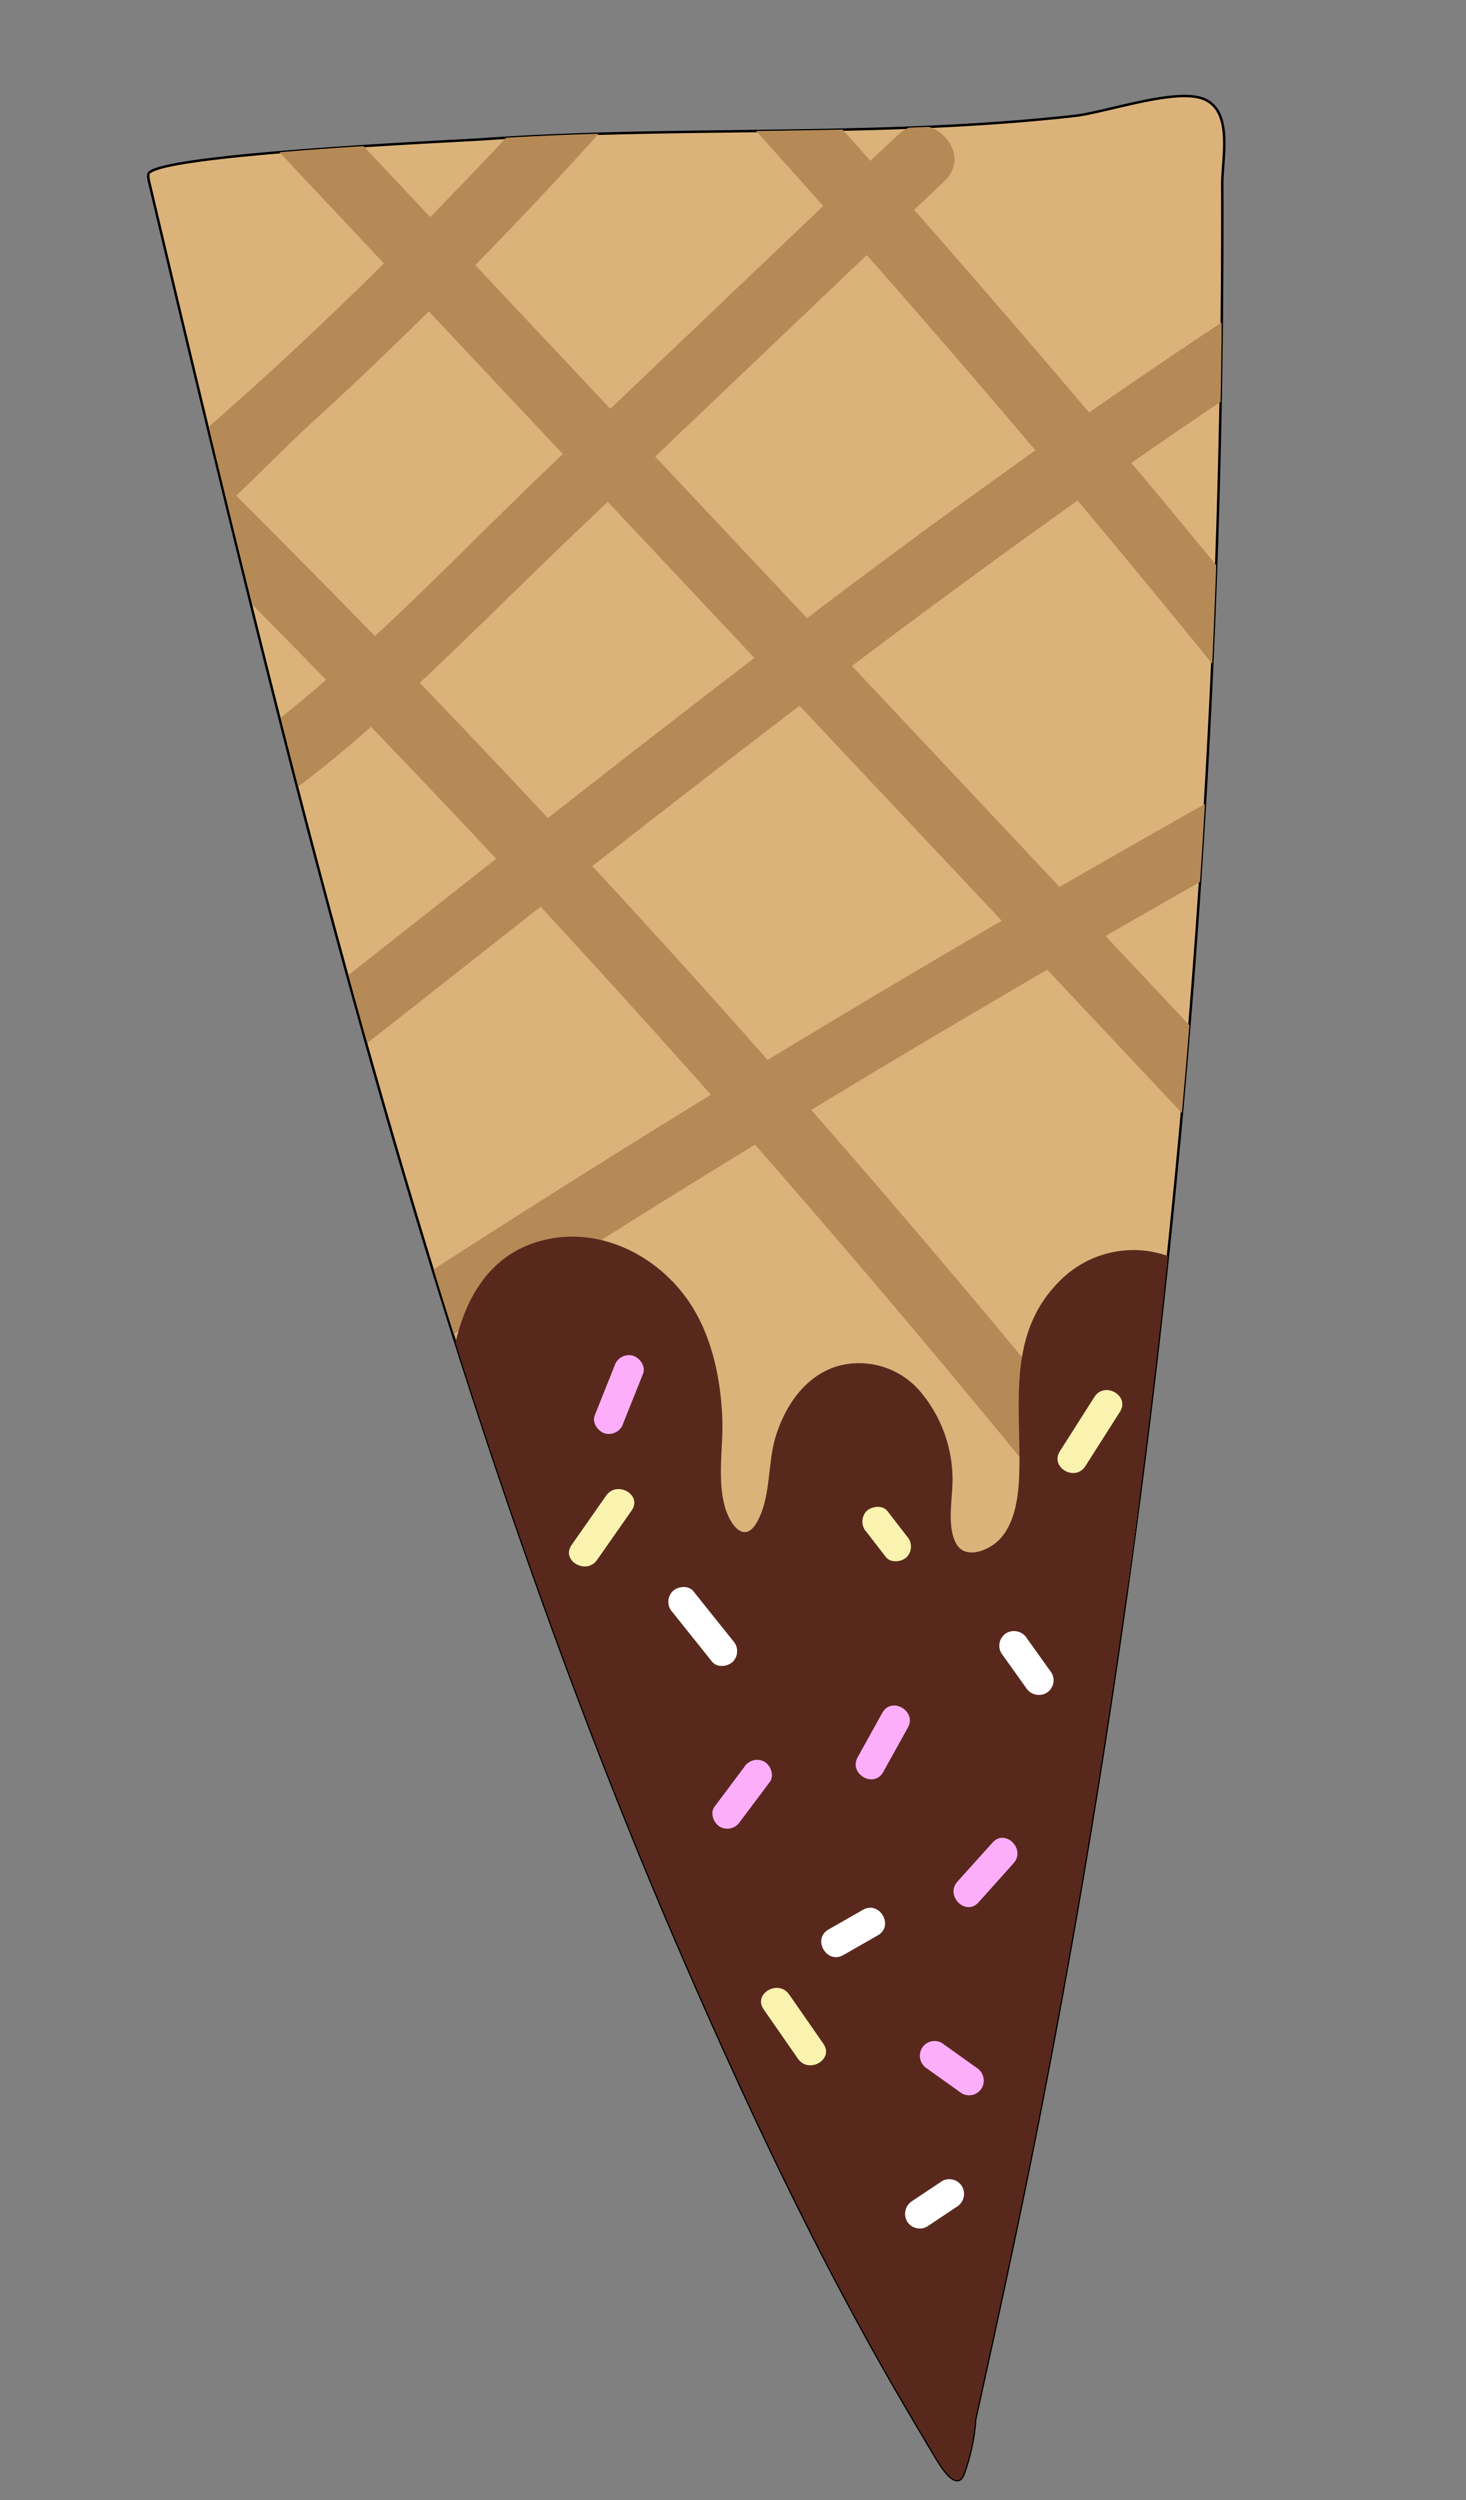 <svg id="Layer_1" data-name="Layer 1" xmlns="http://www.w3.org/2000/svg" xmlns:xlink="http://www.w3.org/1999/xlink" viewBox="0 0 297.23 506.65"><rect x="0" y="0" width="297.23" height="506.65" fill="#808080" stroke="none"/><defs><style>.cls-1{fill:none;}.cls-2{fill:#dbb37a;stroke:#000;stroke-miterlimit:10;stroke-width:0.5px;}.cls-3{clip-path:url(#clip-path);}.cls-4{clip-path:url(#clip-path-2);}.cls-5{fill:#b58a57;}.cls-6{fill:#59281d;}.cls-7{fill:#fff;}.cls-8{fill:#fcaefa;}.cls-9{fill:#f9f3af;}</style><clipPath id="clip-path" transform="translate(8.48 10.59)"><path class="cls-1" d="M237.88,11.15a5.69,5.69,0,0,0-2.52-1.76c-5.82-2.1-19.68,2.8-26,3.51-39.9,4.47-80.13,1.95-119.92,4.73-5.37.37-67.81,3.11-67.86,7.17a5.35,5.35,0,0,0,.13,1.28C31.32,66.63,41,107.18,51.4,147.53c10.49,40.55,21.79,80.91,34.65,120.78s27.21,79.07,43.83,117.43c8.71,20.08,17.82,40,27.82,59.49q7.49,14.61,15.7,28.84c2.48,4.26,5,8.51,7.52,12.74.84,1.39,4.47,7.94,6,3.88a41.72,41.72,0,0,0,2.3-10.54c0-.12,0-.25,0-.37,4.76-21.62,9.47-43.24,13.67-65q6.41-33.14,11.68-66.47t9.44-66.79q4.16-33.47,7.18-67.06t4.93-67.27q1.91-33.69,2.69-67.43.62-26.68.52-53.36C239.4,21.91,240.83,14.75,237.88,11.15Z"/></clipPath><clipPath id="clip-path-2" transform="translate(8.48 10.59)"><path class="cls-1" d="M188.39,480A1930.33,1930.33,0,0,0,239.09,13.4c0-2.2-.17-4.65-1.76-6.17-1.43-1.37-3.59-1.55-5.57-1.64A955.34,955.34,0,0,0,112,7.47Q82.12,9.81,52.44,14C36,16.37,19.46,16,24.62,37.6c37.62,157,76.43,317,160.83,454.71Q186.94,486.13,188.39,480Z"/></clipPath></defs><title>conedrizzle</title><path class="cls-2" d="M237.88,11.15a5.69,5.69,0,0,0-2.52-1.76c-5.82-2.1-19.68,2.8-26,3.51-39.9,4.47-80.13,1.95-119.92,4.73-5.37.37-67.81,3.11-67.86,7.17a5.35,5.35,0,0,0,.13,1.28C31.32,66.63,41,107.18,51.4,147.53c10.49,40.55,21.79,80.91,34.65,120.78s27.21,79.07,43.83,117.43c8.71,20.08,17.82,40,27.82,59.49q7.49,14.61,15.7,28.84c2.48,4.26,5,8.51,7.52,12.74.84,1.39,4.47,7.94,6,3.88a41.72,41.72,0,0,0,2.3-10.54c0-.12,0-.25,0-.37,4.76-21.62,9.47-43.24,13.67-65q6.41-33.14,11.68-66.47t9.44-66.79q4.16-33.47,7.18-67.06t4.93-67.27q1.91-33.69,2.69-67.43.62-26.68.52-53.36C239.4,21.91,240.83,14.75,237.88,11.15Z" transform="translate(8.48 10.59)"/><g class="cls-3"><g class="cls-4"><path class="cls-5" d="M287.24,165.57q-32.35-41.85-66.34-82.36c17.46-12.13,35.17-23.86,53.25-35,7.27-4.48.6-16-6.71-11.48C248.72,48.26,230.39,60.43,212.33,73q-17.54-20.7-35.46-41.07L183,26.13c6.21-5.91-3.2-15.3-9.4-9.4L168,22Q154.38,6.66,140.52-8.5c-5.8-6.32-15.18,3.1-9.4,9.4q13.77,15,27.3,30.26L115.26,72.25,87.88,43.13q15-15.3,29.25-31.34c5.66-6.38-3.71-15.81-9.4-9.4q-14.12,15.88-29,31l-22.54-24c-5.87-6.24-15.26,3.17-9.4,9.4q11.28,12,22.57,24-5.06,5-10.2,9.93Q47.07,64.32,34.46,75.35c-1.53,1.33-3.22,2.92-5,4.63Q16.28,67,3,54.22c-6.18-5.91-15.6,3.48-9.4,9.4Q6.72,76.21,19.66,89c-6.9,6-14.44,11.21-21.38,11.59-8.51.46-8.57,13.76,0,13.29,11-.6,21.54-7.09,31.22-15.13q14.18,14.1,28.13,28.42a221.32,221.32,0,0,1-26,19.67c-7.21,4.57-.54,16.08,6.71,11.48a232.25,232.25,0,0,0,28.4-21.63Q79.54,150,92.12,163.43c-19.91,15.65-39.76,31.34-59.71,46.81-6.75,5.24,2.72,14.58,9.4,9.4,19.82-15.37,39.54-30.95,59.32-46.49q17.45,18.87,34.52,38.1-44.59,27.39-88.25,56.3c-7.1,4.71-.45,16.23,6.71,11.48q44.72-29.67,90.48-57.67,40.46,46.17,78.65,94.32c5.31,6.71,14.67-2.76,9.41-9.4Q195.47,259.35,156,214.33q23.79-14.43,47.85-28.41l55.47,59c5.88,6.24,15.27-3.17,9.41-9.4l-53.06-56.44q22.56-13,45.34-25.61,8.44,10.71,16.79,21.49C283.07,181.73,292.42,172.26,287.24,165.57ZM167.26,41.1q17.3,19.62,34.19,39.57-23.41,16.62-46.31,34L124.36,81.93ZM39.41,89.86c5.71-5.44,11-10.88,15.81-15.24C63.14,67.43,70.85,60,78.46,52.51l27.17,28.9-2.32,2.22C91.43,94.93,79.76,107,67.54,118.31Q53.59,104,39.41,89.86Zm37.21,37.91c10.66-9.94,20.95-20.33,31.41-30.28l6.71-6.39,29.74,31.63q-21,16.08-41.88,32.46Q89.72,141.39,76.62,127.77Zm70.53,76.42q-17.53-19.84-35.53-39.27,20.89-16.36,42-32.49l41,43.56Q170.73,189.9,147.15,204.19Zm59.2-35.05-42.1-44.78Q186.92,107.28,210,90.84q21.63,25.78,42.62,52.11Q229.37,155.83,206.35,169.14Z" transform="translate(8.48 10.59)"/></g></g><g class="cls-3"><path class="cls-6" d="M242,253.05c-5.08-4.58-10.51-8.94-17.44-10.08a21,21,0,0,0-18.3,6.14c-10.67,10.71-7.73,25-8.08,38.52-.12,4.55-.67,10.1-3.92,13.64-2,2.21-6.86,4.29-8.78,1.09-2.23-3.73-.62-10-.85-14.06a27.66,27.66,0,0,0-6.52-16.9,16.3,16.3,0,0,0-16.49-5.24c-6.72,1.88-10.87,8-12.83,14.34-1.7,5.54-.91,12.33-3.84,17.43-2.5,4.35-5.43.59-6.5-3.33-1.57-5.79-.2-12.32-.5-18.25-.37-7.3-1.83-14.73-5.49-21.15-5.93-10.4-18.23-17.35-30.3-14.59C87.14,244,82.9,259.53,82.43,273c-.6,17.32-.36,34.71-.53,52-.09,9.3,12.19,10.7,15.93,4.17,2.6,8.39,7.51,16.13,12.9,23.51a13.14,13.14,0,0,0,1.94,2.13q27.08,69.89,60.53,137.06c3.55,7.14,13.19,4.25,15.53-2a986.19,986.19,0,0,0,54.74-224.61,6,6,0,0,0-.16-2.21A7.3,7.3,0,0,0,242,253.05Z" transform="translate(8.48 10.59)"/></g><path class="cls-7" d="M140.12,321.88l-8-10c-1-1.28-3.17-1.05-4.24,0a3.06,3.06,0,0,0,0,4.24l8,10c1,1.28,3.17,1.05,4.24,0A3.06,3.06,0,0,0,140.12,321.88Z" transform="translate(8.48 10.59)"/><path class="cls-7" d="M166.49,376.41l-7,4c-3.36,1.92-.34,7.1,3,5.18l7-4C172.87,379.67,169.85,374.49,166.49,376.41Z" transform="translate(8.48 10.59)"/><path class="cls-7" d="M204.72,328.39l-5-7a3.09,3.09,0,0,0-4.11-1.08,3,3,0,0,0-1.07,4.1l5,7a3.09,3.09,0,0,0,4.11,1.08A3,3,0,0,0,204.72,328.39Z" transform="translate(8.48 10.59)"/><path class="cls-7" d="M186.59,432.49a3,3,0,0,0-4.1-1.08l-6,4a3.07,3.07,0,0,0-1.08,4.1,3,3,0,0,0,4.1,1.08l6-4A3.07,3.07,0,0,0,186.59,432.49Z" transform="translate(8.48 10.59)"/><path class="cls-8" d="M170.41,336.49l-5,9c-1.88,3.37,3.3,6.4,5.18,3l5-9C177.47,336.14,172.29,333.11,170.41,336.49Z" transform="translate(8.48 10.59)"/><path class="cls-8" d="M189.51,408.41l-7-5a3,3,0,0,0-4.1,1.08,3.06,3.06,0,0,0,1.08,4.1l7,5a3,3,0,0,0,4.1-1.08A3.06,3.06,0,0,0,189.51,408.41Z" transform="translate(8.48 10.59)"/><path class="cls-8" d="M146.51,346.41a3.07,3.07,0,0,0-4.1,1.08l-6,8c-1,1.29-.21,3.35,1.08,4.1a3.07,3.07,0,0,0,4.1-1.08l6-8C148.56,349.22,147.8,347.16,146.51,346.41Z" transform="translate(8.48 10.59)"/><path class="cls-8" d="M119.8,264.11a3.06,3.06,0,0,0-3.69,2.09l-4,10c-.61,1.52.66,3.28,2.09,3.69a3.06,3.06,0,0,0,3.69-2.09l4-10C122.5,266.28,121.23,264.52,119.8,264.11Z" transform="translate(8.48 10.59)"/><path class="cls-8" d="M192.77,362.78l-7.12,7.9c-2.58,2.86,1.65,7.11,4.25,4.24L197,367C199.59,364.16,195.36,359.9,192.77,362.78Z" transform="translate(8.48 10.59)"/><path class="cls-9" d="M175.37,300.69l-3.92-5.07c-1-1.28-3.19-1-4.24,0a3.09,3.09,0,0,0,0,4.24l3.92,5.07c1,1.28,3.2,1,4.24,0A3.08,3.08,0,0,0,175.37,300.69Z" transform="translate(8.48 10.59)"/><path class="cls-9" d="M158.47,403.57l-6.95-10c-2.18-3.15-7.38-.15-5.18,3l6.95,10C155.47,409.75,160.67,406.75,158.47,403.57Z" transform="translate(8.48 10.59)"/><path class="cls-9" d="M213.41,272.49l-7,11c-2.08,3.26,3.11,6.28,5.18,3l7-11C220.67,272.25,215.48,269.23,213.41,272.49Z" transform="translate(8.48 10.59)"/><path class="cls-9" d="M114.41,292.49q-3.5,5-7,10c-2.22,3.17,3,6.17,5.18,3q3.5-5,7-10C121.81,292.34,116.61,289.34,114.41,292.49Z" transform="translate(8.48 10.59)"/></svg>
